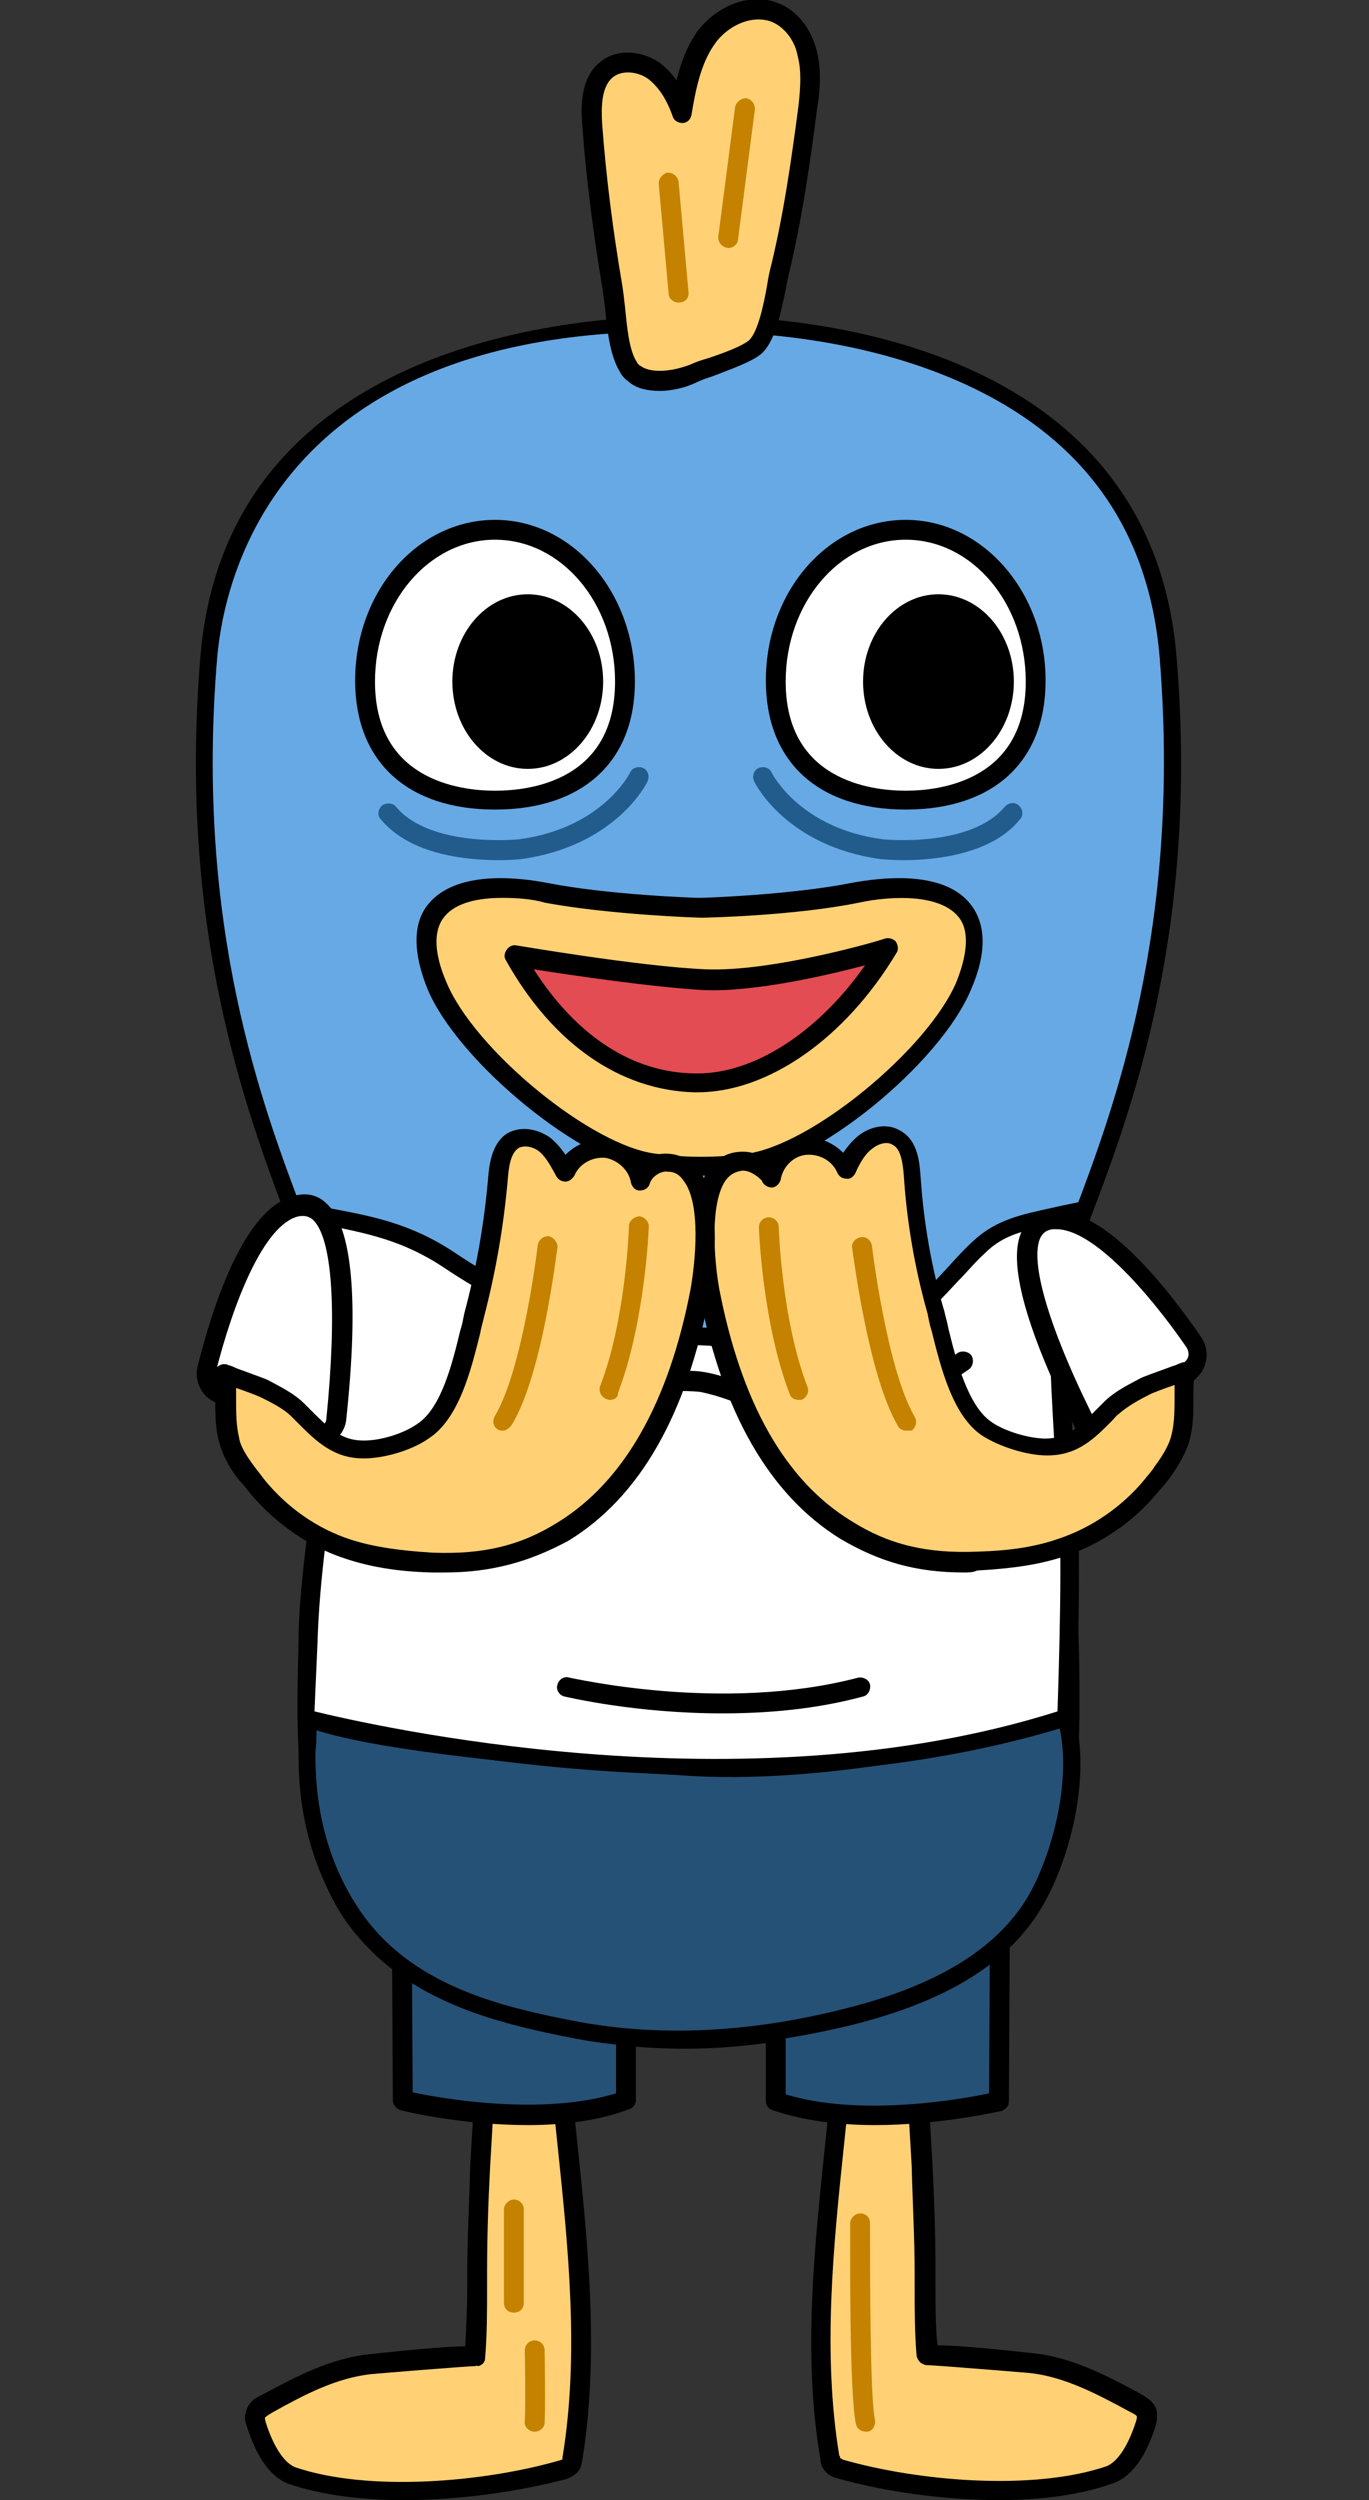 <?xml version="1.0" encoding="utf-8"?>
<!-- Generator: Adobe Illustrator 26.5.0, SVG Export Plug-In . SVG Version: 6.00 Build 0)  -->
<svg version="1.1" id="레이어_1" xmlns="http://www.w3.org/2000/svg" xmlns:xlink="http://www.w3.org/1999/xlink" x="0px"
	 y="0px" viewBox="0 0 138 252" style="enable-background:new 0 0 138 252;" xml:space="preserve">
<rect x="0" y="0" width="138" height="252" fill="#333333" stroke="none"/>
<g>
	<path style="fill:#67A9E4;" d="M67.7,32.6c-8.4,0-44,1.9-46.6,33.6c-2.3,27.4,4.6,45.6,8.7,56.5c1.4,3.7,2.5,6.6,2.9,8.9
		c1.1,6.7,0.2,14-0.7,21.1c-0.5,4.1-1,8-1.1,11.8v0.8c-0.3,11.1-0.8,26.4,9.9,32.7c16.6,9.9,38.1,10.1,56.1,0.6
		c11.3-6,11.2-20.2,11.1-30.5c0-7.3-0.7-14.8-1.3-22c-0.1-1.2-0.2-2.3-0.4-3.5c-0.4-3.7-0.8-7.5-0.2-11.1l0,0
		c0.4-2.3,1.5-5.2,2.9-8.9c4.1-10.9,11-29.2,8.7-56.5c-3-35.8-47.9-33.6-48.3-33.6C69.4,32.6,68.8,32.6,67.7,32.6z"/>
	<path d="M69,206.5c-10.1,0-20-2.6-28.6-7.7c-11.1-6.6-10.6-22.1-10.3-33.4v-0.8c0.1-3.8,0.6-7.7,1.1-11.8
		c0.9-7.1,1.8-14.4,0.7-20.9c-0.4-2.2-1.5-5.1-2.9-8.8c-4.1-11-11.1-29.3-8.8-56.9c2.7-32.7,40-34.3,47.5-34.3c1.1,0,1.8,0,1.8,0
		c0.3,0,46.1-2.2,49.1,34.3c2.3,27.6-4.6,45.9-8.8,56.9c-1.4,3.7-2.5,6.6-2.9,8.8c-0.6,3.4-0.2,7.2,0.2,10.8
		c0.1,1.2,0.3,2.3,0.4,3.5c0.6,7.2,1.2,14.7,1.3,22.1c0.1,10.6,0.2,25-11.6,31.3C88.4,204.1,78.6,206.5,69,206.5z M67.7,33.4
		c-40,0-45.1,25.1-45.8,32.8c-2.3,27.2,4.6,45.4,8.7,56.2c1.4,3.8,2.5,6.7,2.9,9.1c1.1,6.8,0.2,14.1-0.7,21.3c-0.5,4.2-1,8-1.1,11.8
		v0.8c-0.3,10.9-0.8,25.9,9.5,32c16.4,9.7,37.6,10,55.3,0.6c10.9-5.8,10.8-19.7,10.7-29.8c0-7.3-0.7-14.8-1.3-21.9
		c-0.1-1.2-0.2-2.3-0.4-3.4c-0.4-3.8-0.8-7.6-0.2-11.3c0.4-2.4,1.5-5.3,2.9-9.1c4.1-10.8,10.9-29,8.7-56.2
		c-1.2-14.5-9.4-24.4-24.5-29.5c-11.6-3.9-22.9-3.3-23-3.3C69.4,33.4,68.7,33.4,67.7,33.4z"/>
</g>
<g>
	<g>
		<g>
			<path style="fill:#FFD174;" d="M49.8,197.8c-0.6,0.5-0.3,4.1-0.3,5c-0.1,1.8-0.2,3.6-0.4,5.3c-0.2,3.4-0.4,6.9-0.6,10.3
				c-0.2,3.6-0.3,7.1-0.3,10.7c0,2.8,0,5.6-0.3,8.4c0,0-9.5,0.7-10.6,0.8c-3.7,0.4-7.2,2.2-10.4,4c-0.5,0.3-1,0.6-1.1,1.1
				c-0.1,0.3,0,0.7,0.1,1c0.6,1.8,1.7,4.5,3.7,5.1c7.7,2.6,19.6,1.6,27.2-0.7c0.3-0.1,0.6-0.2,0.7-0.4c0.2-0.2,0.2-0.5,0.3-0.7
				c2.5-15.1-1-30.9-1.7-46.1c-0.1-1.3-0.2-2.7-0.9-3.7C54.3,196.8,50.7,196.9,49.8,197.8z"/>
			<path d="M40.7,252c-4.2,0-8.2-0.5-11.5-1.6c-1.8-0.6-3.3-2.6-4.3-5.8c-0.2-0.5-0.3-1-0.1-1.5c0.2-1,1.1-1.5,1.6-1.7
				c3.5-1.9,7-3.7,10.8-4.1c5.5-0.6,8.3-0.8,9.7-0.8c0.1-2,0.2-4,0.2-6V229c0-3.3,0.2-6.8,0.3-10.7c0.2-3.4,0.4-6.9,0.6-10.3
				c0.1-1.8,0.2-3.6,0.4-5.3c0-0.2,0-0.6,0-1c-0.1-2.9,0-4,0.7-4.6l0,0l0,0c0.9-0.8,2.8-1,4.2-0.9c0.9,0.1,2,0.4,2.6,1.2
				c1,1.3,1,3,1.1,4.3c0.2,4.7,0.7,9.6,1.2,14.3c1.1,10.5,2.2,21.4,0.5,32c-0.1,0.3-0.1,0.8-0.5,1.2s-0.9,0.6-1.2,0.7
				C52.4,251.1,46.5,252,40.7,252z M47.8,238.5c-0.7,0-9.3,0.7-10.4,0.8c-3.5,0.4-6.6,2-10,3.9c-0.5,0.3-0.6,0.4-0.7,0.5
				c0,0,0,0.2,0.1,0.5c0.8,2.5,1.9,4.1,3,4.5c7.4,2.5,19,1.5,26.6-0.7c0.1,0,0.2-0.1,0.3-0.1l0,0v-0.2c1.7-10.3,0.6-21-0.5-31.5
				c-0.5-4.7-1-9.6-1.2-14.4c-0.1-1.3-0.2-2.4-0.7-3.2c-0.1-0.1-0.6-0.3-1.5-0.4c-1.1-0.1-1.9,0.2-2.3,0.3c-0.2,0.6-0.1,2.4-0.1,3.2
				c0,0.5,0,1,0,1.2c-0.1,1.8-0.2,3.6-0.4,5.3c-0.2,3.4-0.4,6.9-0.6,10.3c-0.2,3.8-0.3,7.3-0.3,10.7v1.5c0,2.3,0,4.6-0.2,7
				c0,0.4-0.3,0.7-0.7,0.8C48.1,238.4,48,238.5,47.8,238.5z M50.4,198.5L50.4,198.5L50.4,198.5L50.4,198.5z M49.8,197.8L49.8,197.8
				L49.8,197.8z"/>
		</g>
		<path style="fill:#C48200;" d="M53.9,245.1L53.9,245.1c-0.6,0-1.1-0.5-1-1.1c0.1-1.7,0-7.1,0-7.1c0-0.5,0.4-1,1-1l0,0
			c0.5,0,1,0.4,1,1c0,0.2,0.1,5.5,0,7.3C54.9,244.7,54.4,245.1,53.9,245.1z"/>
		<path style="fill:#C48200;" d="M51.8,233.1c-0.6,0-1-0.4-1-1v-9.4c0-0.5,0.5-1,1-1s1,0.4,1,1v9.4
			C52.8,232.7,52.4,233.1,51.8,233.1z"/>
	</g>
	<g>
		<path style="fill:#265176;" d="M40.5,193l0.1,18.7c0,0,13.4,3.3,22.6,0V201"/>
		<path d="M53.2,214.2c-6.6,0-12.5-1.4-12.8-1.5c-0.4-0.1-0.8-0.5-0.8-1L39.5,193c0-0.5,0.4-1,1-1l0,0c0.6,0,1,0.4,1,1l0.1,17.9
			c2.8,0.6,13,2.4,20.5,0.1v-9.9c0-0.5,0.5-1,1-1c0.6,0,1,0.4,1,1v10.6c0,0.4-0.3,0.8-0.7,0.9C60.3,213.8,56.6,214.2,53.2,214.2z"/>
	</g>
</g>
<g>
	<g>
		<g>
			<path style="fill:#FFD174;" d="M91.6,197.8c0.6,0.5,0.3,4.1,0.3,5c0.1,1.8,0.2,3.6,0.4,5.3c0.2,3.4,0.4,6.9,0.6,10.3
				c0.2,3.6,0.3,7.1,0.3,10.7c0,2.8,0,5.6,0.3,8.4c0,0,9.5,0.7,10.6,0.8c3.7,0.4,7.2,2.2,10.4,4c0.5,0.3,1,0.6,1.1,1.1
				c0.1,0.3,0,0.7-0.1,1c-0.6,1.8-1.7,4.5-3.7,5.1c-7.7,2.6-19.6,1.6-27.2-0.7c-0.3-0.1-0.6-0.2-0.7-0.4c-0.2-0.2-0.2-0.5-0.3-0.7
				c-2.5-15.1,1-30.9,1.7-46.1c0.1-1.3,0.2-2.7,0.9-3.7S90.7,196.9,91.6,197.8z"/>
			<path d="M100.7,252c-5.7,0-11.7-0.9-16.3-2.2c-0.3-0.1-0.8-0.2-1.2-0.7c-0.4-0.4-0.5-0.9-0.5-1.2c-1.8-10.5-0.6-21.4,0.5-32
				c0.5-4.7,1-9.6,1.2-14.3c0.1-1.3,0.1-2.9,1.1-4.3c0.6-0.8,1.8-1.1,2.6-1.2c1.4-0.1,3.3,0.1,4.2,0.9l0,0l0,0l0,0
				c0.6,0.6,0.7,1.7,0.7,4.6c0,0.5,0,0.8,0,1c0.1,1.8,0.2,3.6,0.4,5.3c0.2,3.4,0.4,6.9,0.6,10.3c0.2,3.9,0.3,7.4,0.3,10.7v1.5
				c0,2,0,4,0.2,6c1.5,0,4.3,0.2,9.7,0.8c3.8,0.4,7.3,2.2,10.8,4.1c0.5,0.3,1.4,0.8,1.6,1.7c0.1,0.5,0,1.1-0.1,1.5
				c-1,3.2-2.5,5.2-4.3,5.8C108.9,251.5,104.9,252,100.7,252z M84.7,247.8c0,0,0.2,0,0.2,0.1c7.6,2.2,19.2,3.2,26.6,0.7
				c1.1-0.4,2.2-2,3-4.5c0.1-0.3,0.1-0.4,0.1-0.5s-0.1-0.2-0.7-0.5c-3.5-1.9-6.6-3.5-10-3.9c-1.1-0.1-9.7-0.8-10.4-0.8
				c-0.1,0-0.3,0-0.4-0.1c-0.4-0.1-0.6-0.5-0.7-0.8c-0.2-2.3-0.2-4.7-0.2-7V229c0-3.3-0.2-6.8-0.3-10.7c-0.2-3.4-0.4-6.9-0.6-10.3
				c-0.1-1.8-0.2-3.6-0.4-5.3c0-0.2,0-0.7,0-1.2c0-0.8,0-2.6-0.1-3.2c-0.3-0.2-1.2-0.4-2.3-0.3c-0.9,0-1.4,0.3-1.5,0.4
				c-0.6,0.8-0.7,1.9-0.7,3.2c-0.2,4.8-0.7,9.7-1.2,14.4c-1.1,10.4-2.2,21.2-0.5,31.5C84.7,247.6,84.7,247.8,84.7,247.8L84.7,247.8z
				 M91,198.5L91,198.5L91,198.5L91,198.5z"/>
		</g>
		<path style="fill:#C48200;" d="M87.3,245.1c-0.5,0-0.9-0.3-1-0.7c-0.7-2.7-0.6-18.5-0.6-20.3c0-0.5,0.5-1,1-1l0,0c0.6,0,1,0.4,1,1
			c0,4.8,0,17.7,0.5,19.8c0.1,0.5-0.2,1.1-0.7,1.2C87.5,245.1,87.4,245.1,87.3,245.1z"/>
	</g>
	<g>
		<path style="fill:#265176;" d="M100.9,193l-0.1,18.7c0,0-13.4,3.3-22.6,0V201"/>
		<path d="M88.2,214.2c-3.4,0-7.1-0.4-10.3-1.5c-0.4-0.1-0.7-0.5-0.7-0.9v-10.6c0-0.5,0.5-1,1-1c0.6,0,1,0.4,1,1v9.9
			c7.5,2.3,17.7,0.5,20.5-0.1l0.1-17.9c0-0.5,0.5-1,1-1l0,0c0.6,0,1,0.4,1,1l-0.1,18.7c0,0.5-0.3,0.8-0.8,1
			C100.7,212.8,94.8,214.2,88.2,214.2z"/>
	</g>
</g>
<path style="fill:#215C8D;" d="M91.1,86.7c-1.3,0-2.1-0.1-2.3-0.1C79.3,85.3,76.1,79,76,78.7c-0.2-0.5,0-1.1,0.5-1.3
	c0.5-0.2,1.1,0,1.3,0.5c0.1,0.2,2.9,5.6,11.2,6.7c0.1,0,8.8,0.9,12.3-3.3c0.4-0.4,1-0.5,1.4-0.1c0.4,0.3,0.5,1,0.1,1.4
	C100,86.1,94.3,86.7,91.1,86.7z"/>
<path style="fill:#215C8D;" d="M50.3,86.7c-3.2,0-8.9-0.5-11.9-4.1c-0.4-0.4-0.3-1,0.1-1.4c0.4-0.3,1.1-0.3,1.4,0.1
	c3.5,4.2,12.3,3.3,12.4,3.3c8.3-1.1,11.1-6.5,11.2-6.7c0.2-0.5,0.8-0.7,1.3-0.5s0.7,0.8,0.5,1.3c-0.1,0.3-3.3,6.6-12.8,7.9
	C52.4,86.6,51.6,86.7,50.3,86.7z"/>
<g>
	<g>
		<path style="fill:#FFD174;" d="M64,37.7c-0.3-0.2-0.5-0.4-0.7-0.7c-1.2-1.9-1.2-6-1.6-8.2c-0.9-5.3-1.6-10.7-2-16.1
			c-0.2-2.1-0.1-4.5,1.6-5.7c1.4-1,3.4-0.7,4.7,0.3s2.1,2.6,2.6,4.2C69,8.9,69.5,6.2,71.1,4c1.5-2.2,4.5-3.6,7-2.6
			c1.8,0.6,2.9,2.2,3.4,4c0.5,1.7,0.3,3.6,0.1,5.4c-0.7,5.7-1.5,11.3-2.9,16.9c-0.5,1.8-1,6.3-2.5,7.5c-1.2,1-4.5,1.9-6.1,2.5
			C68.3,38.4,65.5,38.9,64,37.7z"/>
		<path d="M66.5,39.4c-1.1,0-2.3-0.2-3.1-0.9l0,0c-0.4-0.3-0.7-0.6-0.9-1c-1-1.6-1.3-4.2-1.5-6.4c-0.1-0.8-0.2-1.6-0.3-2.2
			c-0.9-5.4-1.6-10.8-2-16.2c-0.2-2.3-0.1-5.1,2-6.6c1.6-1.2,4.1-1,5.9,0.3c0.6,0.5,1.1,1,1.6,1.7c0.4-1.7,1-3.3,2-4.8
			c1.7-2.4,5.1-4.2,8.2-3C80.3,1,81.7,2.8,82.3,5c0.5,1.9,0.4,3.9,0.1,5.7c-0.7,5.4-1.5,11.2-2.9,17c-0.1,0.4-0.2,0.9-0.3,1.5
			c-0.6,2.9-1.2,5.4-2.5,6.5c-1,0.8-3,1.5-4.8,2.2c-0.6,0.2-1.2,0.4-1.6,0.6C69.3,39,67.9,39.4,66.5,39.4z M64.6,36.9
			c1.1,0.8,3.4,0.5,5.1-0.2c0.4-0.2,1-0.4,1.7-0.6c1.5-0.5,3.4-1.2,4.1-1.8c0.9-0.8,1.5-3.7,1.8-5.4c0.1-0.6,0.2-1.2,0.3-1.6
			c1.4-5.6,2.2-11.4,2.9-16.7c0.2-1.9,0.3-3.5-0.1-5C80.1,4,79,2.7,77.8,2.2c-2.1-0.8-4.6,0.5-5.8,2.3c-1.4,2-1.9,4.7-2.3,7.1
			c-0.1,0.5-0.5,0.8-0.9,0.8c-0.5,0-0.9-0.3-1-0.7C67.2,10,66.4,8.8,65.4,8c-0.9-0.7-2.5-1-3.5-0.3c-1.3,0.9-1.3,3.1-1.2,4.8
			c0.4,5.4,1.1,10.8,2,16.1c0.1,0.6,0.2,1.4,0.3,2.3c0.2,2,0.4,4.4,1.2,5.6C64.3,36.7,64.4,36.8,64.6,36.9L64.6,36.9z"/>
	</g>
	<path style="fill:#C48200;" d="M68.4,30.5c-0.5,0-1-0.4-1-0.9l-1-11.1c0-0.5,0.4-1,0.9-1.1c0.6,0,1,0.4,1.1,0.9l1,11.1
		C69.5,30,69.1,30.5,68.4,30.5C68.5,30.5,68.5,30.5,68.4,30.5z"/>
	<path style="fill:#C48200;" d="M73.4,25L73.4,25c-0.7-0.1-1-0.6-1-1.1l1.7-13.1c0.1-0.5,0.6-0.9,1.1-0.9c0.6,0.1,0.9,0.6,0.9,1.1
		l-1.7,13.1C74.4,24.6,73.9,25,73.4,25z"/>
</g>
<g>
	<path style="fill:#265176;" d="M30.8,173.1c0.4,0.2,0.1,3.6,0.1,4c0,5.6,1.5,11.3,4.7,16c5.1,7.6,14,10,22.6,11.6
		c9.1,1.7,18.5,0.8,27.4-1.4c7.2-1.8,14.8-5.1,18.7-11.6c2.9-5,4.6-13.1,3.1-18.6c0,0-21.3,6.4-39.3,5
		C68.1,178.1,37.8,176.3,30.8,173.1z"/>
	<path d="M68.2,206.4c-3.5,0-6.9-0.3-10.1-0.9c-8.3-1.6-17.7-3.9-23.2-11.9c-3.2-4.7-4.8-10.4-4.8-16.4c0-0.1,0-0.3,0-0.6
		c0.1-1.5,0.1-2.5,0.1-2.9c-0.2-0.2-0.2-0.6-0.1-0.9c0.2-0.4,0.7-0.6,1.1-0.4c6.7,3.1,36.7,4.9,37,4.9c17.6,1.4,38.7-4.9,39-5
		c0.2-0.1,0.5,0,0.7,0.1s0.3,0.3,0.4,0.5c1.7,6.1-0.4,14.4-3.2,19.2c-3.3,5.7-9.6,9.6-19.2,12C79.7,205.6,73.7,206.4,68.2,206.4z
		 M31.9,174.4c0,0.6,0,1.3-0.1,2.2c0,0.3,0,0.5,0,0.5c0,5.8,1.5,11.1,4.5,15.5c5.1,7.5,14.1,9.7,22.1,11.2c8.2,1.5,17.3,1.1,27-1.4
		c9.1-2.3,15.1-6,18.2-11.2c2.5-4.3,4.4-11.7,3.2-17.1c-4.2,1.2-22.9,6.1-38.7,4.8C66.9,178.9,40.8,177.3,31.9,174.4z M30.4,173.8
		L30.4,173.8L30.4,173.8z"/>
</g>
<g>
	<path style="fill:#FFFFFF;" d="M108.6,122c-3.8,1-7.1,0.9-10,3.6C96,128,94,131,91,133c-7.4,5.1-14.6,1.3-22.5,1.6
		c-8.4,0.4-16.5-3.1-23.3-7.7c-5-3.4-9.2-3.8-15.1-5c0.7,1.8,1.2,3.6,1.7,5.4c1.2,4.2,1.2,8.5,1,12.8c-0.2,4.2-0.3,8.5-0.8,12.6
		c-0.4,4.3-1,8.4-1.1,12.7c-0.1,2.5-0.2,5-0.3,7.5c0,0,41.7,11.3,76.5,0c0,0,0.6-18.2,0-22.2c0,0-0.7-11.4-0.7-13.5L108.6,122z"/>
	<path d="M72.2,178.9c-22.6,0-41.3-4.9-41.6-5c-0.4-0.1-0.6-0.4-0.6-0.8l0.3-7.5c0.1-3.4,0.5-6.8,0.8-10.1l0.3-2.6
		c0.4-4.2,0.6-8.5,0.8-12.6c0.2-3.9,0.2-8.4-1-12.6c-0.5-1.8-1.1-3.6-1.7-5.3c-0.1-0.3,0-0.6,0.2-0.8c0.2-0.2,0.5-0.3,0.8-0.3
		c0.8,0.2,1.6,0.3,2.3,0.4c4.8,0.9,8.6,1.6,13.1,4.6c7.9,5.3,15.6,7.9,22.7,7.5c2.6-0.1,5.1,0.2,7.6,0.5c5,0.6,9.8,1.2,14.5-2
		c1.8-1.2,3.2-2.8,4.7-4.4c0.9-1,1.8-2,2.8-2.9c2.3-2.1,4.9-2.6,7.6-3.2c0.9-0.2,1.8-0.4,2.8-0.6c0.3-0.1,0.6,0,0.8,0.2
		c0.2,0.2,0.3,0.4,0.3,0.7l-1.9,15.4c0,2,0.7,13.2,0.7,13.4c0.6,3.9,0,21.5,0,22.2c0,0.3-0.2,0.6-0.6,0.8
		C96,177.6,83.6,178.9,72.2,178.9z M31.7,172.5c5.4,1.3,43.1,10.1,74.9,0c0.1-3.1,0.6-18,0-21.4c0-0.5-0.7-11.5-0.7-13.6l1.8-14.3
		c-0.6,0.1-1.1,0.2-1.7,0.3c-2.6,0.5-4.8,0.9-6.7,2.8c-1,0.9-1.8,1.9-2.7,2.8c-1.5,1.6-3,3.3-5,4.7c-5.3,3.6-10.6,2.9-15.7,2.3
		c-2.4-0.3-4.8-0.6-7.3-0.5c-7.6,0.3-15.6-2.3-23.8-7.8c-4.2-2.8-7.8-3.5-12.4-4.4c-0.3-0.1-0.6-0.1-0.9-0.2
		c0.5,1.3,0.9,2.7,1.3,4.1c1.2,4.4,1.2,9.1,1.1,13.1c-0.2,4.2-0.4,8.5-0.8,12.7l-0.3,2.6c-0.4,3.4-0.7,6.6-0.8,10L31.7,172.5z"/>
</g>
<path d="M72.8,172.7c-8.7,0-15.4-1.6-15.9-1.7c-0.5-0.1-0.9-0.7-0.7-1.2c0.1-0.5,0.7-0.9,1.2-0.7c0.2,0,15.4,3.6,29.1,0
	c0.5-0.1,1.1,0.2,1.2,0.7s-0.2,1.1-0.7,1.2C82.2,172.3,77.3,172.7,72.8,172.7z"/>
<path d="M82.6,142.8c-2.6,0-5.2-0.4-7.7-1.2c-0.4-0.1-0.8-0.3-1.2-0.4c-1.1-0.4-2.1-0.7-3.1-0.9c-0.9-0.1-1.9-0.1-2.9-0.1
	c-0.4,0-0.7,0-1,0c-4.8,0.1-9.6-1.1-13.9-3.4c-0.5-0.3-0.7-0.9-0.4-1.3c0.3-0.5,0.9-0.7,1.4-0.4c3.9,2.1,8.4,3.2,12.9,3.1
	c0.3,0,0.7,0,1,0c1.1,0,2.2-0.1,3.3,0.1c1.2,0.2,2.4,0.6,3.5,1c0.4,0.1,0.8,0.3,1.1,0.4c7,2.2,15,1,20.9-3.3
	c0.4-0.3,1.1-0.2,1.4,0.2s0.2,1.1-0.2,1.4C93.3,141.1,88,142.8,82.6,142.8z"/>
<g>
	<g>
		<path style="fill:#FFFFFF;" d="M78.2,68.7c0,8.4,5.9,12,13.1,12s13.1-3.5,13.1-12s-5.9-15.3-13.1-15.3S78.2,60.2,78.2,68.7z"/>
		<path d="M91.3,81.6c-8.8,0-14.1-4.8-14.1-13c0-9,6.3-16.2,14.1-16.2s14.1,7.3,14.1,16.2C105.4,76.8,100.1,81.6,91.3,81.6z
			 M91.3,54.4c-6.7,0-12.1,6.4-12.1,14.3c0,9.9,8.5,11,12.1,11s12.1-1.1,12.1-11C103.4,60.8,98,54.4,91.3,54.4z"/>
	</g>
	<ellipse cx="94.6" cy="68.7" rx="7.6" ry="8.8"/>
</g>
<g>
	<g>
		<path style="fill:#FFFFFF;" d="M63,68.7c0,8.4-5.9,12-13.1,12s-13.1-3.5-13.1-12s5.9-15.3,13.1-15.3S63,60.2,63,68.7z"/>
		<path d="M49.9,81.6c-8.8,0-14.1-4.8-14.1-13c0-9,6.3-16.2,14.1-16.2S64,59.7,64,68.7C64,76.8,58.7,81.6,49.9,81.6z M49.9,54.4
			c-6.7,0-12.1,6.4-12.1,14.3c0,9.9,8.5,11,12.1,11c3.7,0,12.1-1.1,12.1-11C62,60.8,56.6,54.4,49.9,54.4z"/>
	</g>
	<ellipse cx="53.2" cy="68.7" rx="7.6" ry="8.8"/>
</g>
<g>
	<g>
		<path style="fill:#FFD174;" d="M70.6,91.5c0,0-9.1-0.3-15.5-1.5S40,89.4,44.1,99.4c2.9,7.1,15.2,17.1,22,17.9
			c3.1,0.4,6.1,0.4,9.2,0c6.8-0.8,19-10.9,22-17.9c4.1-9.9-4.6-10.7-11.1-9.4C79.7,91.2,70.6,91.5,70.6,91.5z"/>
		<path d="M70.6,118.5c-1.6,0-3.1-0.1-4.7-0.3c-7.1-0.8-19.7-11.1-22.8-18.5c-1.5-3.7-1.5-6.7,0.1-8.6c2.9-3.5,9.4-2.6,12-2.1
			c6.1,1.2,14.8,1.5,15.3,1.5c0.6,0,9.2-0.3,15.3-1.5c2.7-0.5,9.2-1.4,12,2.1c1.6,2,1.7,4.9,0.1,8.6c-3.1,7.5-15.6,17.7-22.8,18.5
			C73.8,118.4,72.2,118.5,70.6,118.5z M50.6,90.5c-2.4,0-4.7,0.5-5.8,1.9C43.7,93.7,43.7,96,45,99c2.8,6.8,14.7,16.6,21.2,17.3
			c3,0.4,6,0.4,9,0c6.5-0.8,18.3-10.5,21.2-17.3c1.2-3,1.3-5.3,0.2-6.6c-1.8-2.2-6.4-2.2-10.1-1.4c-6.4,1.3-15.3,1.5-15.7,1.5
			c0,0,0,0-0.1,0c-0.4,0-9.2-0.3-15.7-1.5C53.6,90.6,52.1,90.5,50.6,90.5z"/>
	</g>
	<g>
		<path style="fill:#E34C52;" d="M89.4,95.6c0,0-11.4,3.4-18.4,3.1c-7-0.3-19.1-2.4-19.1-2.4c4.8,8.5,11.2,12.7,18.2,12.8
			S84.5,103.9,89.4,95.6z"/>
		<path d="M70.3,110.1c-0.1,0-0.2,0-0.3,0c-7.5-0.2-14.3-4.9-19-13.3c-0.2-0.3-0.2-0.7,0.1-1.1c0.2-0.3,0.6-0.5,1-0.4
			c0.1,0,12.2,2.1,19,2.4c6.8,0.3,18-3,18.1-3.1c0.4-0.1,0.8,0,1.1,0.3c0.2,0.3,0.3,0.8,0.1,1.1C85.2,104.7,77.4,110.1,70.3,110.1z
			 M53.8,97.7c4.3,6.7,9.9,10.4,16.2,10.5c0.1,0,0.2,0,0.3,0c5.8,0,12.2-4.2,16.9-10.9c-3.8,1-11.1,2.7-16.2,2.5
			C65.7,99.5,57.6,98.3,53.8,97.7z"/>
	</g>
</g>
<g>
	<g>
		<path style="fill:#FFFFFF;" d="M120.2,137.9c0.7-0.7,0.8-1.8,0.2-2.6c-2.5-3.6-9.5-13-14.5-12.3c-5.5,0.8-0.1,13.4,3.9,21.5
			c0.6,1.3,2.3,1.5,3.3,0.5L120.2,137.9z"/>
		<path d="M111.7,146.6c-0.2,0-0.3,0-0.5,0c-1-0.2-1.8-0.7-2.3-1.6c-5.5-10.9-7.5-18-5.8-21.1c0.5-1,1.4-1.7,2.6-1.8
			c5.3-0.8,11.9,7.6,15.4,12.7c0.8,1.2,0.7,2.8-0.3,3.9v0l-6.9,7.1C113.4,146.3,112.6,146.6,111.7,146.6z M106.5,123.9
			c-0.1,0-0.3,0-0.4,0c-0.6,0.1-0.9,0.3-1.2,0.8c-1.2,2.4,0.9,9.5,5.9,19.3c0.2,0.3,0.4,0.5,0.8,0.6c0.4,0.1,0.7-0.1,1-0.3l6.9-7.1
			c0.4-0.4,0.4-0.9,0.1-1.4C115.6,130,110.1,123.9,106.5,123.9z"/>
	</g>
	<g>
		<path style="fill:#FFD174;" d="M117.1,148.5c-0.3,0.5-0.7,0.9-1,1.3c-2.4,2.9-5.6,5.1-9.1,6.3c-2.7,0.9-5.6,1.2-8.5,1.3
			c-5,0.2-9-0.6-13.2-3.3c-8.3-5.1-12-14.9-13.7-24.1c-0.6-3-1.7-12.6,3.1-13.1c1.2-0.1,2.5,0.7,2.8,1.9c0.3-1.7,1.8-3.1,3.5-3.3
			c1.7-0.2,3.5,0.8,4.1,2.4c0.5-1,1.1-2.1,2-2.8c0.9-0.7,2.2-1,3.2-0.5c1.2,0.7,1.4,2.4,1.5,3.8c0.3,4.7,1.1,9.3,2.4,13.8
			c0.9,3.4,2,9.6,5.2,11.7c1.6,1,4.2,1.9,6.1,1.8c3,0,4.6-2.1,6.5-4c1-0.9,2.3-1.6,3.5-2.2c0.3-0.2,3.9-1.4,3.9-1.4
			c-0.2,2.1,0.1,4.6-0.5,6.7C118.6,146.2,117.9,147.4,117.1,148.5z"/>
		<path d="M97.2,158.5c-4.9,0-8.6-1.1-12.5-3.4c-7.1-4.4-11.9-12.7-14.2-24.7c-0.2-0.9-1.6-9,1-12.6c0.8-1,1.7-1.6,3-1.7
			c1-0.1,2,0.2,2.7,0.8c0.8-1.2,2.1-2.1,3.6-2.2c1.6-0.2,3.1,0.4,4.2,1.5c0.4-0.6,0.9-1.2,1.5-1.7c1.1-0.9,2.9-1.4,4.3-0.5
			c1.8,1,1.9,3.4,2,4.6c0.3,4.6,1.1,9.2,2.4,13.6c0.1,0.5,0.3,1.1,0.4,1.7c0.8,3.3,2,7.8,4.3,9.4c1.4,1,3.9,1.7,5.5,1.7
			c2.2,0,3.5-1.3,5.1-2.9c0.3-0.3,0.5-0.5,0.8-0.8c1.1-1.1,2.6-1.8,3.7-2.4c0.2-0.1,1-0.4,3.2-1.2c0.4-0.1,0.7-0.3,0.8-0.3
			c0.2-0.1,0.3-0.1,0.5-0.1c0.5,0.1,0.9,0.5,0.9,1.1c-0.1,0.8-0.1,1.6-0.1,2.4c0,1.5,0,3-0.4,4.4c-0.3,1.1-1,2.4-2,3.8c0,0,0,0,0,0
			c-0.4,0.5-0.7,0.9-1.1,1.3c-2.5,3.1-5.9,5.4-9.6,6.6c-2.4,0.8-5.1,1.2-8.7,1.4C98.1,158.5,97.6,158.5,97.2,158.5z M74.9,118
			c0,0-0.1,0-0.1,0c-0.7,0.1-1.2,0.4-1.6,0.9c-1.7,2.3-1.2,8.2-0.7,11c2.2,11.4,6.6,19.3,13.3,23.4c3.8,2.4,7.6,3.3,12.7,3.1
			c3.4-0.1,5.9-0.5,8.2-1.3c3.3-1.1,6.4-3.2,8.7-6c0.3-0.4,0.7-0.8,1-1.3l0,0c0.9-1.2,1.5-2.3,1.7-3.2c0.3-1.2,0.3-2.6,0.3-3.9
			c0-0.4,0-0.7,0-1.1c-0.9,0.3-2.2,0.8-2.4,0.9c-1,0.5-2.3,1.2-3.2,2c-0.3,0.2-0.5,0.5-0.7,0.7c-1.7,1.7-3.4,3.5-6.5,3.5
			c0,0-0.1,0-0.1,0c-2,0-4.8-0.9-6.5-2c-3-2-4.2-7-5.1-10.6c-0.2-0.6-0.3-1.2-0.4-1.7c-1.3-4.6-2.1-9.3-2.4-14
			c-0.1-1.2-0.3-2.6-1.1-3c-0.6-0.4-1.5-0.1-2.1,0.4c-0.8,0.6-1.3,1.6-1.7,2.5c-0.2,0.3-0.5,0.6-0.9,0.5c-0.4,0-0.7-0.2-0.9-0.6
			c-0.5-1.2-1.8-1.9-3.1-1.8c-1.3,0.1-2.4,1.2-2.6,2.5c-0.1,0.4-0.5,0.8-0.9,0.8c-0.4,0-0.9-0.3-1-0.7C76.3,118.5,75.6,118,74.9,118
			z M117.1,148.5L117.1,148.5L117.1,148.5z"/>
	</g>
	<path style="fill:#C48200;" d="M91.3,144.2c-0.3,0-0.7-0.2-0.8-0.5c-3-5.1-4.5-17.4-4.6-17.9c-0.1-0.5,0.3-1,0.9-1.1
		c0.5-0.1,1,0.3,1.1,0.9c0,0.1,1.5,12.4,4.3,17.2c0.3,0.5,0.1,1.1-0.3,1.4C91.7,144.2,91.5,144.2,91.3,144.2z"/>
	<path style="fill:#C48200;" d="M80.5,141.1c-0.4,0-0.8-0.2-0.9-0.6c-2.7-7-3.1-16.4-3.1-16.8c0-0.5,0.4-1,1-1c0.5,0,1,0.4,1,1
		c0,0.1,0.3,9.4,2.9,16.1c0.2,0.5-0.1,1.1-0.6,1.3C80.7,141.1,80.6,141.1,80.5,141.1z"/>
</g>
<g>
	<g>
		<path style="fill:#FFFFFF;" d="M21.9,140.5c-0.9-0.4-1.4-1.4-1.1-2.4c1.1-4.3,4.3-15.5,9.2-16.6c5.4-1.2,4.9,12.5,4,21.5
			c-0.1,1.4-1.7,2.3-2.9,1.7L21.9,140.5z"/>
		<path d="M31.9,145.8c-0.4,0-0.9-0.1-1.3-0.3l-9-4.2c-1.3-0.6-2-2.1-1.7-3.5c1.5-6,4.7-16.2,9.9-17.3c1.2-0.3,2.3,0,3.1,0.8
			c2.6,2.3,3.3,9.7,2,21.8c-0.1,1-0.7,1.8-1.5,2.3C32.9,145.7,32.4,145.8,31.9,145.8z M22.4,139.6l9,4.2c0.3,0.2,0.7,0.1,1,0
			c0.3-0.2,0.5-0.5,0.5-0.8c1.1-11,0.6-18.3-1.4-20.1c-0.4-0.3-0.8-0.4-1.4-0.3c-3.5,0.8-6.6,8.7-8.4,15.9
			C21.6,138.8,21.9,139.4,22.4,139.6L22.4,139.6z"/>
	</g>
	<g>
		<path style="fill:#FFD174;" d="M24.9,148.5c0.3,0.5,0.7,0.9,1,1.3c2.4,2.9,5.6,5.1,9.1,6.3c2.7,0.9,5.6,1.2,8.5,1.3
			c5,0.2,9-0.6,13.2-3.3c8.3-5.1,12-14.9,13.7-24.1c0.6-3,1.7-12.6-3.1-13.1c-1.2-0.1-2.5,0.7-2.8,1.9c-0.3-1.7-1.8-3.1-3.5-3.3
			c-1.7-0.2-3.5,0.8-4.1,2.4c-0.5-1-1.1-2.1-2-2.8c-0.9-0.7-2.2-1-3.2-0.5c-1.2,0.7-1.4,2.4-1.5,3.8c-0.3,4.7-1.1,9.3-2.4,13.8
			c-0.9,3.4-2,9.6-5.2,11.7c-1.6,1-4.2,1.9-6.1,1.8c-3,0-4.6-2.1-6.5-4c-1-0.9-2.3-1.6-3.5-2.2c-0.3-0.2-3.9-1.4-3.9-1.4
			c0.2,2.1-0.1,4.6,0.5,6.7C23.3,146.2,24.1,147.4,24.9,148.5z"/>
		<path d="M44.8,158.5c-0.4,0-0.9,0-1.3,0c-3.6-0.1-6.3-0.6-8.7-1.4c-3.7-1.2-7.1-3.6-9.6-6.6c-0.3-0.4-0.7-0.9-1.1-1.3c0,0,0,0,0,0
			c-1.1-1.4-1.7-2.7-2-3.8c-0.4-1.4-0.4-2.9-0.4-4.4c0-0.9,0-1.7-0.1-2.4c-0.1-0.5,0.3-1,0.9-1.1c0.2,0,0.4,0,0.5,0.1
			c0.1,0,0.4,0.1,0.8,0.3c2.2,0.8,3,1.1,3.2,1.2c1.1,0.6,2.6,1.3,3.7,2.4c0.3,0.3,0.5,0.5,0.8,0.8c1.6,1.6,2.9,2.9,5.1,2.9
			c0,0,0,0,0.1,0c1.7,0,4-0.7,5.4-1.7c2.4-1.6,3.5-6.1,4.3-9.4c0.2-0.6,0.3-1.2,0.4-1.7c1.2-4.5,2-9,2.4-13.6c0.1-1.2,0.3-3.6,2-4.6
			c1.5-0.8,3.2-0.3,4.3,0.5c0.6,0.5,1.1,1.1,1.5,1.7c1.1-1.1,2.6-1.7,4.2-1.5c1.5,0.2,2.8,1,3.6,2.2c0.7-0.6,1.7-0.9,2.7-0.8
			c1.2,0.1,2.2,0.7,3,1.7c2.6,3.6,1.2,11.6,1,12.6c-2.3,12-7,20.3-14.2,24.7C53.4,157.4,49.6,158.5,44.8,158.5z M25.7,147.9
			c0.3,0.4,0.7,0.9,1,1.3c2.3,2.8,5.3,4.9,8.7,6c2.2,0.7,4.8,1.1,8.2,1.3c5.1,0.2,8.9-0.7,12.7-3.1c6.6-4.1,11.1-12,13.3-23.4
			c0.5-2.8,1.1-8.7-0.7-11c-0.4-0.6-0.9-0.9-1.6-0.9c-0.7-0.1-1.6,0.5-1.8,1.2c-0.1,0.4-0.5,0.7-1,0.7c-0.5,0-0.8-0.4-0.9-0.8
			c-0.2-1.3-1.4-2.3-2.6-2.5c-1.3-0.1-2.6,0.6-3.1,1.8c-0.2,0.3-0.5,0.6-0.9,0.6c-0.4,0-0.7-0.2-0.9-0.5c-0.5-0.9-1-1.9-1.7-2.5
			c-0.6-0.5-1.5-0.7-2.1-0.4c-0.8,0.5-1,1.8-1.1,3c-0.4,4.7-1.2,9.4-2.4,14c-0.1,0.5-0.3,1.1-0.4,1.7c-0.9,3.6-2.1,8.6-5.2,10.6
			c-1.7,1.2-4.5,2-6.5,2c0,0-0.1,0-0.1,0c-3,0-4.8-1.8-6.5-3.5c-0.2-0.2-0.5-0.5-0.7-0.7c-0.9-0.9-2.2-1.5-3.2-2
			c-0.2-0.1-1.5-0.6-2.4-0.9c0,0.4,0,0.7,0,1.1c0,1.4,0,2.7,0.3,3.9C24.2,145.7,24.8,146.7,25.7,147.9L25.7,147.9z M22.5,138.3
			L22.5,138.3L22.5,138.3z"/>
	</g>
	<path style="fill:#C48200;" d="M50.7,144.2c-0.2,0-0.3,0-0.5-0.1c-0.5-0.3-0.6-0.9-0.3-1.4c2.8-4.7,4.3-17,4.3-17.2
		c0.1-0.5,0.5-0.9,1.1-0.9c0.5,0.1,0.9,0.6,0.9,1.1c-0.1,0.5-1.5,12.8-4.6,17.9C51.3,144,51,144.2,50.7,144.2z"/>
	<path style="fill:#C48200;" d="M61.5,141.1c-0.1,0-0.2,0-0.4-0.1c-0.5-0.2-0.8-0.8-0.6-1.3c2.6-6.7,2.9-16,2.9-16.1
		c0-0.5,0.4-0.9,1-1c0.5,0,1,0.5,1,1c0,0.4-0.4,9.7-3.1,16.8C62.3,140.9,61.9,141.1,61.5,141.1z"/>
</g>
</svg>
